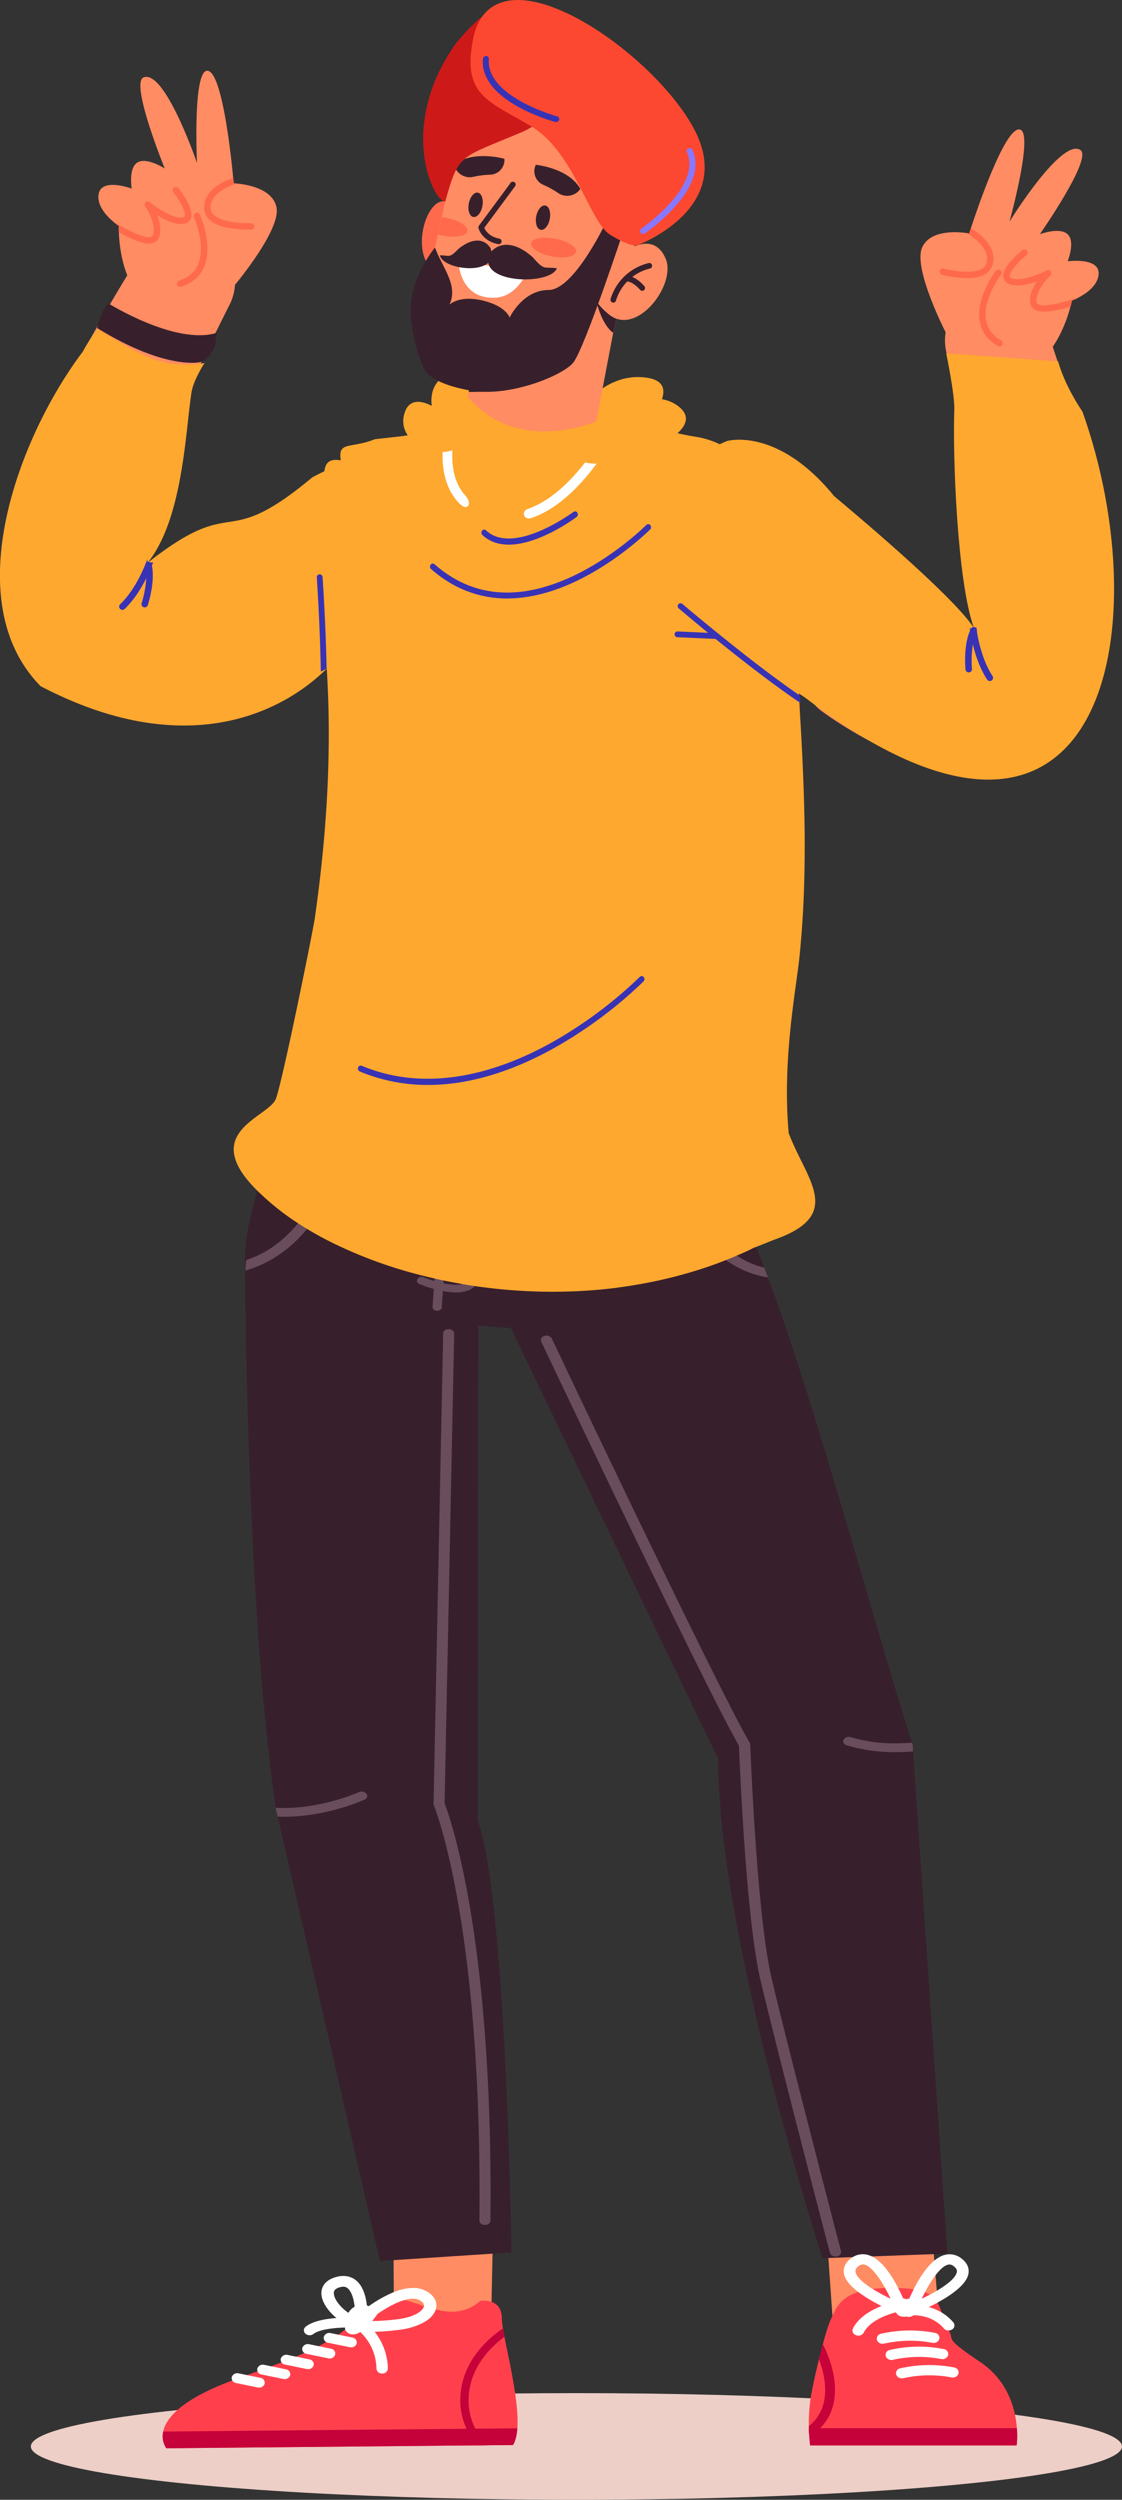 <svg xmlns="http://www.w3.org/2000/svg" viewBox="0 0 691.33 1539.6"><rect x="0" y="0" width="691.33" height="1539.6" fill="#333333" stroke="none"/><defs><style>.cls-1{fill:#edcfc7;}.cls-2{fill:#ff8c62;}.cls-3{fill:#37202c;}.cls-4{fill:#6a4d5d;}.cls-5{fill:#ff404c;}.cls-6{fill:#c5023a;}.cls-7{fill:#fff;}.cls-8{fill:#ff6a4c;}.cls-9{fill:#fea82f;}.cls-10{fill:#3832b5;}.cls-11{fill:#ce1919;}.cls-12{fill:#fc4830;}.cls-13{fill:#8878ff;}</style></defs><g id="Layer_2" data-name="Layer 2"><g id="Layer_1-2" data-name="Layer 1"><ellipse class="cls-1" cx="355.17" cy="1506.75" rx="336.16" ry="32.84"/><polygon class="cls-2" points="574.25 1374.73 578.78 1430.09 513.24 1431.16 509.63 1379.23 574.25 1374.73"/><path class="cls-3" d="M310.82,809.78l3.93,8.16L442.5,1083.35c0,109.66,64.25,307.47,64.25,307.47l77-2.83-21.12-309.3-.29-4.25c-.13-.38-.25-.76-.38-1.15-19.75-60.93-60.83-213.12-88.79-286.52-.79-2.07-1.54-4.07-2.28-6-4.45-11.68-7.88-20.65-9.93-26l-2.16-5.62L437.2,758,431,760.53Z"/><path class="cls-4" d="M521.77,1074.93a102.84,102.84,0,0,0,30.06,4.2c3.8,0,7.43-.18,10.79-.44l-.29-4.25c-.13-.38-.25-.76-.38-1.15-3.2.26-6.66.42-10.28.42a93.63,93.63,0,0,1-27.33-3.77,3.88,3.88,0,0,0-4.52,1.5C519.11,1072.82,520,1074.38,521.77,1074.93Z"/><path class="cls-5" d="M498.39,1494.21q0,.66,0,1.29c0,2,.14,3.72.24,5.23.23,3.32.51,5.37.51,5.37H626.41a52.4,52.4,0,0,0,.14-10.6c-.83-11.28-5.15-29.08-22.72-40.85-24.06-16.13-14.77-12.76-19.7-20.11-.56-.82-4.89-13.31-5.35-14.17-4.13-7.63-7.94-11.24-30.74-11.24-30.24,0-32.9,12.72-36.13,19.42-1.33,2.78-3.15,8.62-5,15.57-.76,2.79-1.52,5.77-2.27,8.8-1.86,7.6-3.61,15.54-4.79,21.88A100,100,0,0,0,498.39,1494.21Z"/><path class="cls-6" d="M498.39,1494.21q0,.66,0,1.29c0,2,.14,3.72.24,5.23a31.88,31.88,0,0,0,13.22-14.86c7.87-18.59-4.24-40.91-4.74-41.85l-.26.1c-.76,2.79-1.52,5.77-2.27,8.8,2.86,7.59,6.17,20.36,1.58,31.16A25.75,25.75,0,0,1,498.39,1494.21Z"/><path class="cls-6" d="M498.42,1495.5c.17,6.28.75,10.6.75,10.6H626.41a52.4,52.4,0,0,0,.14-10.6Z"/><path class="cls-7" d="M557.89,1422.84a2.84,2.84,0,0,0,.44,1,3.35,3.35,0,0,0,.67.69,4,4,0,0,0,2.43.79,3.85,3.85,0,0,0,1.48-.28l1.19-.47c1.69-.69,4.62-1.93,8.1-3.62,1.67-.8,3.47-1.72,5.3-2.72.1,0,.19-.1.29-.15,8.52-4.66,17.7-11.08,18.91-17.67.45-2.39.11-5.92-4-9.2a11.8,11.8,0,0,0-9-2.73,11.32,11.32,0,0,0-1.26.23,14.18,14.18,0,0,0-4.24,1.79,20.1,20.1,0,0,0-2.43,1.73c-5.25,4.28-9.68,11.51-12.83,17.77-1,2.07-1.93,4-2.68,5.74-.16.36-.3.71-.46,1-.51,1.23-.94,2.31-1.26,3.15l-.13.3c-.14.39-.27.72-.36,1A2.66,2.66,0,0,0,557.89,1422.84Zm10.07-7.09c.64-1.34,1.3-2.71,2-4a74,74,0,0,1,6.45-10.43c2.66-3.48,5.35-6,7.79-6.54a4.27,4.27,0,0,1,.83-.11,4.41,4.41,0,0,1,2.72,1.16c1.9,1.51,2,2.7,1.79,3.57-.64,3.47-5.91,7.68-12.35,11.49-1.39.83-2.82,1.63-4.27,2.39C571.27,1414.12,569.6,1415,568,1415.75Z"/><path class="cls-7" d="M520,1400.36c.73,3.92,4.29,7.79,8.83,11.26a91.84,91.84,0,0,0,14.43,8.67c3.49,1.75,6.58,3.09,8.56,3.9l.48.21,1.49.59a3.88,3.88,0,0,0,1.5.28,1.71,1.71,0,0,0,.39,0,3.8,3.8,0,0,0,2-.76,2.9,2.9,0,0,0,.67-.69,2.8,2.8,0,0,0,.48-1.09,2.77,2.77,0,0,0-.11-1.53c-.1-.27-.22-.6-.37-1a1.92,1.92,0,0,0-.11-.27c-.33-.89-.79-2-1.32-3.3h0c-.14-.35-.3-.71-.46-1.07-.83-1.89-1.83-4-3-6.33-3.17-6.17-7.54-13.11-12.67-17.22a16.48,16.48,0,0,0-6.45-3.33,11.78,11.78,0,0,0-10.33,2.5,12,12,0,0,0-1.7,1.6A8.62,8.62,0,0,0,520,1400.36Zm8.94-4.58a4.5,4.5,0,0,1,2.74-1.16,4.27,4.27,0,0,1,.83.11c4,.93,8.84,7.22,12.87,14.44,1.21,2.14,2.34,4.38,3.36,6.58a110.51,110.51,0,0,1-11.05-6c-5.58-3.51-9.93-7.24-10.52-10.38C527,1398.48,527,1397.29,528.89,1395.78Z"/><path class="cls-7" d="M558.44,1416.08s5.93-2.42,6.39,4.62c.37,5.71-4.32,6.94-6.23,6,0,0-4,1-6.05-1.75S551.87,1413.26,558.44,1416.08Z"/><path class="cls-7" d="M584.47,1435.33a4,4,0,0,0,2.17-.62,2.9,2.9,0,0,0,.74-4.41c-11.46-13.32-29.08-10.42-29.83-10.29a3.19,3.19,0,0,0-2.84,3.7,3.65,3.65,0,0,0,4.26,2.47c.6-.1,13.94-2.17,22.59,7.88A3.82,3.82,0,0,0,584.47,1435.33Z"/><path class="cls-7" d="M528.87,1438.5a3.7,3.7,0,0,0,3.31-1.84c5.88-11.21,26.41-13.93,26.61-14a3.25,3.25,0,0,0,3.07-3.56,3.58,3.58,0,0,0-4.12-2.66c-1,.12-24.67,3.27-32.17,17.57a3,3,0,0,0,1.81,4.17A4.06,4.06,0,0,0,528.87,1438.5Z"/><path class="cls-7" d="M543.84,1443.52a4,4,0,0,0,.91-.1,72.51,72.51,0,0,1,29.5-.53,3.72,3.72,0,0,0,4.47-2.19,3.12,3.12,0,0,0-2.53-3.87,80.11,80.11,0,0,0-33.26.5,3.13,3.13,0,0,0-2.6,3.83A3.59,3.59,0,0,0,543.84,1443.52Z"/><path class="cls-7" d="M549.28,1453.49a4,4,0,0,0,.91-.1,73.14,73.14,0,0,1,29.51-.53,3.73,3.73,0,0,0,4.46-2.2,3.11,3.11,0,0,0-2.53-3.86,80.05,80.05,0,0,0-33.25.5,3.14,3.14,0,0,0-2.61,3.83A3.59,3.59,0,0,0,549.28,1453.49Z"/><path class="cls-7" d="M555.68,1464.82a4.09,4.09,0,0,0,.91-.1,73.08,73.08,0,0,1,29.5-.53,3.71,3.71,0,0,0,4.46-2.2,3.11,3.11,0,0,0-2.53-3.86,80.05,80.05,0,0,0-33.25.5,3.12,3.12,0,0,0-2.6,3.83A3.57,3.57,0,0,0,555.68,1464.82Z"/><path class="cls-4" d="M514.79,1389.74a4,4,0,0,0,.69,0c1.89-.29,3.11-1.71,2.73-3.16-.34-1.29-33.77-129.44-42.93-168.85-9.13-39.24-13-142.22-13-143.25a2.08,2.08,0,0,0-.3-1c-21.7-37.46-121-247-122-249.12a3.84,3.84,0,0,0-4.46-1.6c-1.8.51-2.73,2-2.07,3.45,1,2.1,99.53,210.07,121.89,249,.31,8.12,4.21,105.37,13.08,143.52,9.18,39.47,42.63,167.67,43,169A3.38,3.38,0,0,0,514.79,1389.74Z"/><polygon class="cls-2" points="303.76 1374.73 302.61 1430.18 242.75 1431.16 242.41 1379 303.76 1374.73"/><path class="cls-5" d="M102.48,1507.88l213.6-2c1.56-2.51,2.38-6.07,2.68-10.31,1.14-15.68-4.92-40.63-7.94-56.37-.37-1.84-.68-3.55-.93-5.11a46.54,46.54,0,0,1-.71-6.43c-.16-12.86-13.27-10.54-13.27-10.54-21.39,18.58-46.2-8.75-60.38.42,0,0-6.11,3.88-22.91,17.27s-45.52,22.39-70,31.52c-31.56,11.78-40.41,23.34-42.07,31.27A13,13,0,0,0,102.48,1507.88Z"/><path class="cls-6" d="M102.48,1507.88l213.6-2c1.56-2.51,2.38-6.07,2.68-10.31l-218.17,2A13,13,0,0,0,102.48,1507.88Z"/><path class="cls-7" d="M232.43,1425.44s-3.91-8-12.36-5.39-7.44,14.77-7.44,14.77S217.85,1445.79,232.43,1425.44Z"/><path class="cls-7" d="M235.5,1461.83a3.29,3.29,0,0,0,3.48-3.08,37.37,37.37,0,0,0-14.19-28.64,3.88,3.88,0,0,0-4.95.4,2.78,2.78,0,0,0,.45,4.29,31.37,31.37,0,0,1,11.65,24A3.32,3.32,0,0,0,235.5,1461.83Z"/><path class="cls-7" d="M190.81,1438.26a3.81,3.81,0,0,0,2.33-.79c4.43-3.48,17.54-4.24,24.77-3.91a3.37,3.37,0,0,0,3.7-2.88,3.25,3.25,0,0,0-3.33-3.21c-2.21-.11-21.85-.83-29.87,5.48a2.78,2.78,0,0,0-.25,4.31A3.81,3.81,0,0,0,190.81,1438.26Z"/><path class="cls-7" d="M221.64,1427.74l1.81,1.55h-.19l0,.17v0l-1.38,6.3.79.11h0a59.37,59.37,0,0,0,6.77.26l1.4,0a150.58,150.58,0,0,0,15.6-1.27,41.51,41.51,0,0,0,13.67-4,23.91,23.91,0,0,0,3.08-1.85,14.1,14.1,0,0,0,5.1-6c.06-.19.14-.39.19-.58,1.07-3.33,0-6.69-2.88-9.3a16.19,16.19,0,0,0-11.09-4,1.37,1.37,0,0,0-.27,0,32.76,32.76,0,0,0-11.59,2.58c-.38.14-.75.29-1.13.46a79.52,79.52,0,0,0-14.28,8.18c-.36.26-.73.51-1.08.77-1.78,1.3-3.27,2.48-4.38,3.37s-1.66,1.4-2,1.66Zm7.66,1.78c-1,0-1.82,0-2.55,0,1.48-1.22,3.41-2.69,5.61-4.21v0a85.47,85.47,0,0,1,8.86-5.43c.48-.25,1-.49,1.45-.72a39.34,39.34,0,0,1,6.64-2.59,18.79,18.79,0,0,1,5-.79h.17a8,8,0,0,1,5.64,2,2.73,2.73,0,0,1,1.12,2.56,5.41,5.41,0,0,1-.18.58c-1.11,2.85-6.4,6.25-15.71,7.43-.89.11-1.75.23-2.58.32l-1.83.2C235.93,1429.32,232.11,1429.5,229.3,1429.52Z"/><path class="cls-7" d="M216,1432.91l3.19-6c-7.06-2.82-13.87-10.35-13.49-14.93.09-1.11.62-2.49,3.92-3.35,2.3-.59,3.44-.11,4.17.37,3.71,2.44,5,10.78,4.89,15.47l7.63.1c0-1.58.06-15.6-7.9-20.83-2.13-1.41-5.76-2.79-11-1.45-7.64,2-9.14,6.63-9.35,9.22C197.37,1419.64,207,1429.31,216,1432.91Z"/><path class="cls-6" d="M294.29,1506.1l6.34-.06a37.68,37.68,0,0,1-11.85-29.55c.81-18.31,13.32-30.77,22-37.28-.37-1.84-.68-3.55-.93-5.11-9.41,6.38-25.22,20.28-26.19,42.21A41.07,41.07,0,0,0,294.29,1506.1Z"/><path class="cls-7" d="M216.38,1445.71a3.43,3.43,0,0,0,3.38-2.35,3.06,3.06,0,0,0-2.61-3.67l-13.38-2.75a3.56,3.56,0,0,0-4.23,2.27,3.06,3.06,0,0,0,2.61,3.67l13.38,2.75A3.5,3.5,0,0,0,216.38,1445.71Z"/><path class="cls-7" d="M203.12,1452.56a3.43,3.43,0,0,0,3.38-2.35,3.06,3.06,0,0,0-2.61-3.67l-13.38-2.75a3.58,3.58,0,0,0-4.24,2.27,3.07,3.07,0,0,0,2.62,3.67l13.38,2.75A3.5,3.5,0,0,0,203.12,1452.56Z"/><path class="cls-7" d="M189.86,1459.15a3.44,3.44,0,0,0,3.38-2.35,3.06,3.06,0,0,0-2.61-3.67l-13.38-2.75a3.58,3.58,0,0,0-4.24,2.27,3.06,3.06,0,0,0,2.62,3.67l13.37,2.75A4.24,4.24,0,0,0,189.86,1459.15Z"/><path class="cls-7" d="M175.38,1465.27a3.47,3.47,0,0,0,3.39-2.35,3.08,3.08,0,0,0-2.62-3.68l-13.38-2.75a3.57,3.57,0,0,0-4.23,2.27,3.05,3.05,0,0,0,2.61,3.67l13.38,2.75A4.17,4.17,0,0,0,175.38,1465.27Z"/><path class="cls-7" d="M159.67,1470.51a3.44,3.44,0,0,0,3.38-2.35,3.06,3.06,0,0,0-2.61-3.67l-13.38-2.75a3.58,3.58,0,0,0-4.24,2.27,3.06,3.06,0,0,0,2.62,3.67l13.37,2.75A4.17,4.17,0,0,0,159.67,1470.51Z"/><path class="cls-3" d="M157.25,788.65c24.49,12.61,80.27,22.88,136.74,27.75C366.78,822.68,440.74,820,450.3,802a69.21,69.21,0,0,0,3-6.39,1.18,1.18,0,0,1,.07-.2q1-2.45,1.8-5c1-3.08,1.83-6.27,2.54-9.53.42-1.9.8-3.83,1.13-5.77,5.13-29.92.63-62.8.63-62.8l-276.2-44.72S156,728.33,151.67,764.15c-.23,2-.39,3.86-.48,5.66C150.72,779.18,152.35,786.13,157.25,788.65Z"/><path class="cls-3" d="M150.81,774.2c0,1.68,0,3.32.06,5,0,3.91.09,7.82.14,11.71q0,3,.1,6c0,.29,0,.56,0,.82,0,1.86,0,3.71.07,5.55,1.87,120.69,7.37,231,18.63,310.13v0l1.25,5.42,63,273.71,81.08-5.29s-2.95-216.72-20.79-266.18l.32-303.36,0-43.67L185.44,783l-6.81-1.72-4-1-6.67-1.68Z"/><path class="cls-4" d="M169.82,1113.43v0l1.25,5.42c1.26,0,2.52.07,3.76.07,26.39,0,48.55-10,49.72-10.52,1.66-.76,2.2-2.4,1.22-3.67a4.1,4.1,0,0,0-4.77-.94C220.61,1104,196.47,1114.82,169.82,1113.43Z"/><path class="cls-4" d="M299.18,1370.33l-.42,0c-1.87,0-3.37-1.19-3.36-2.64,1.89-182.72-27.79-255.13-28.09-255.84a2.08,2.08,0,0,1-.17-.85l5.93-289.82c0-1.45,1.57-2.6,3.44-2.57s3.36,1.21,3.33,2.65l-5.91,289.4c2.48,6.32,30.07,80.67,28.25,257.08C302.16,1369.09,300.86,1370.18,299.18,1370.33Z"/><path class="cls-4" d="M151.19,782.48a7.31,7.31,0,0,0,.75-.19,70,70,0,0,0,14.42-6.07q1.83-1,3.57-2.13a77.4,77.4,0,0,0,12-9.38c22.35-21.26,29-51.28,29.35-52.8a3,3,0,0,0-2.7-3.42,3.39,3.39,0,0,0-4,2.34c-.08.37-6.9,31.07-29.21,51.28a69,69,0,0,1-10.91,8.15c-.58.35-1.17.69-1.77,1a64.72,64.72,0,0,1-11,4.83C151.44,778.32,151.28,780.45,151.19,782.48Z"/><path class="cls-4" d="M266.53,805.06c-.08,1.15,1.12,2.14,2.66,2.21h0c1.56.06,2.88-.84,3-2,.49-7.88,1.1-15.95,1.75-24,.12-1.41.23-2.83.36-4.25,2.22-26.34,5-52.2,7.17-70.45.17-1.48.34-2.91.5-4.29l1.27-10.56-5.59-.7c-.37,3-.8,6.59-1.28,10.64-.16,1.38-.33,2.81-.5,4.28-2.11,18.1-4.91,43.73-7.13,69.91-.13,1.44-.25,2.9-.37,4.34C267.67,788.53,267,796.9,266.53,805.06Z"/><path class="cls-4" d="M258.48,790.86a81.08,81.08,0,0,0,9.87,3.27c1.75.47,3.64.89,5.57,1.22a46.11,46.11,0,0,0,5.35.61,22.31,22.31,0,0,0,9.47-1.29,10.32,10.32,0,0,0,6.43-7.48c2.05-9.13,6.36-46.84,9.27-73.51.18-1.64.35-3.24.52-4.79.46-4.27.87-8.15,1.22-11.44l-5.62-.61c-.35,3.31-.76,7.24-1.23,11.56-.17,1.55-.35,3.15-.52,4.8-2.91,26.6-7.2,64.25-9.19,73.1a5.4,5.4,0,0,1-3.41,4.13c-3,1.24-7.47,1-11.93.14-1.9-.36-3.79-.82-5.56-1.31a74.45,74.45,0,0,1-7.75-2.64,3.09,3.09,0,0,0-3.78,1.07A2.21,2.21,0,0,0,258.48,790.86Z"/><path class="cls-4" d="M415.16,732.8A103.64,103.64,0,0,0,431,760.53c6.52,8.14,15.23,16.24,26.42,21.42,1.29.6,2.62,1.16,4,1.68a58.91,58.91,0,0,0,11.77,3.14c-.78-2.07-1.54-4.06-2.27-6a49.85,49.85,0,0,1-6.44-2,54.69,54.69,0,0,1-5.86-2.65A69.33,69.33,0,0,1,437.2,758a101.7,101.7,0,0,1-15.3-26.6c-.51-1.42-2.42-2.28-4.27-1.89S414.67,731.38,415.16,732.8Z"/><path class="cls-2" d="M5.18,369.59c.22,1.46.45,2.92.7,4.36L6.07,375l.26,1.15.53,2.29.58,2.3c.2.77.37,1.51.65,2.33.51,1.6,1.05,3.2,1.62,4.78s1.29,3.25,2,4.88,1.43,3.23,2.39,4.89,1.86,3.28,2.85,4.9,2.21,3.22,3.38,4.79a73.75,73.75,0,0,0,17.28,16.31,80.29,80.29,0,0,0,19.7,9.49c1.59.5,3.25,1,4.79,1.42s3.09.76,4.65,1.11c3,.58,6,1.13,8.85,1.42s5.61.51,8.37.68,5.33.15,7.85.07,5-.19,7.47-.33,4.82-.39,7.1-.69c4.67-.54,9.11-1.27,13.44-2.11a231,231,0,0,0,24.74-6.32c4-1.25,7.87-2.58,11.77-4,1.95-.72,3.89-1.46,5.87-2.25l3-1.22,1.59-.68.84-.36,1.16-.53a45.42,45.42,0,0,0-40-81.58h0l-.09.06-.31.17-.74.4-1.68.87c-1.15.58-2.36,1.17-3.58,1.74-2.44,1.14-4.94,2.24-7.44,3.28a143.89,143.89,0,0,1-14.65,5.19c-2.34.68-4.62,1.28-6.72,1.73-1.1.26-2.07.41-3.09.62s-1.92.32-2.76.4a3.47,3.47,0,0,1-.45.06c-.57.08-1.09.12-1.61.18l-.36,0c-.48,0-1,.06-1.45.09,0-.15,0-.29,0-.45,0-.53-.1-1.09-.13-1.69-.07-1.37-.09-2.88,0-4.46a115.77,115.77,0,0,1,1.62-15.23,258,258,0,0,1,9-34.69c3.88-11.91,8.45-24,13.41-36S118,236,123.65,224s11.58-24,17.61-35.93l.17-.32a31.67,31.67,0,0,0-55.25-30.86c-7.35,11.93-14.67,23.92-21.68,36.2S50.56,217.76,44,230.57s-12.85,25.88-18.63,39.59a332.72,332.72,0,0,0-15.27,43.73,197.63,197.63,0,0,0-4.93,25.28A117.33,117.33,0,0,0,5.18,369.59Z"/><path class="cls-2" d="M128.74,337.83l.09,0h0A.37.37,0,0,0,128.74,337.83Z"/><path class="cls-3" d="M67,187s41.09,25.63,66.25,18.08c0,0,1.56,12.59-9.5,17.9,0,0-21.07,5.48-63.9-20.95C59.82,202.06,62.54,190.1,67,187Z"/><path class="cls-2" d="M143.76,176.68s-25.47,22.92-48.69,12.08C76.32,180,73.6,153.07,73.24,143c-.09-2.4,0-3.83,0-3.83a33.76,33.76,0,0,1-3-2.24c-4-3.33-10.66-10-9.48-17.31,1.69-10.42,20.38-3.48,20.38-3.48S79,103.34,84.8,100s16.72,3.79,16.72,3.79-21.58-52.88-13-56.14c13-4.9,32.4,51.42,32.85,52.7-.06-1.39-2.72-60.21,7.15-56.63,8.62,3.12,13.89,52.46,15.16,65.87.21,2.12.31,3.34.31,3.34s.7,0,1.89.13c5.62.48,22.11,2.92,24.48,14.64C173.28,141.81,143.76,176.68,143.76,176.68Z"/><path class="cls-8" d="M117.66,134.31a5.13,5.13,0,0,1-3.8,3.34c-5.11,1.3-11.89-1.93-17-5.11,1.75,4.62,2.51,9.61,1.32,13.07a6.15,6.15,0,0,1-4.36,4.22,11.71,11.71,0,0,1-5.3-.22c-5.06-1.15-11.27-4.31-15.3-6.57-.09-2.4,0-3.83,0-3.83a33.76,33.76,0,0,1-3-2.24,2,2,0,0,1,1,.31c6.24,3.91,17.62,9.75,21.6,8.72a2.26,2.26,0,0,0,1.6-1.68c1.31-3.8-1.1-12.15-5-17.17a2,2,0,0,1,2.83-2.72c3.75,3.12,14.76,10.87,20.54,9.39.84-.22,1-.59,1-.79.93-2.73-3.64-10.42-7-14.77a2,2,0,0,1,.34-2.77,2,2,0,0,1,2.78.35C111.64,117.92,119.61,128.56,117.66,134.31Z"/><path class="cls-8" d="M155,141.38a64.91,64.91,0,0,1-15.58-1.31c-4.08-.92-8.05-2.46-10.64-5a9.91,9.91,0,0,1-3-7.63c.37-10.49,11.43-15.71,18-17.89.21,2.12.31,3.34.31,3.34s.7,0,1.89.13c-5.52,1.7-15.94,6.06-16.24,14.56a6,6,0,0,0,1.88,4.67c5,4.93,18.47,5.43,23.25,5.2a2,2,0,0,1,.19,3.94Z"/><path class="cls-8" d="M110.49,176.63a2,2,0,0,1-.15-3.81c5.61-1.76,9.51-5,11.6-9.67,5.35-11.94-2.39-29.37-2.47-29.54a2,2,0,0,1,3.61-1.63c.35.78,8.54,19.24,2.47,32.79-2.57,5.73-7.29,9.71-14,11.82A1.91,1.91,0,0,1,110.49,176.63Z"/><path class="cls-9" d="M126,223.6c-27,4-39-5-66-21a106.37,106.37,0,0,0-9,14c-40,53-77.4,153.76-26,206,86,45,146,19,176.23-10.66,25.6-12.12,52-25.56,62.87-34.13,27.82-21.91,39.6-71.61-5.69-103.15,0,0-15.6-7-65.91,19.29-56.41,47-45.5,8.65-101.5,52.65,21.61-27,23.16-79.66,27-105C119.17,234.1,126,223.6,126,223.6Z"/><path class="cls-10" d="M74,375a2,2,0,0,0,2.8.06c5.74-5.52,10.16-12.58,13.4-19.1,1.33-2.7,2.46-5.29,3.42-7.65.27-.67.52-1.33.75-2-.57.08-1.09.12-1.61.18a2,2,0,0,0-1.7-.37l-.15.05c0-.53-.1-1.09-.13-1.69-2.94,7.84-8.41,19.68-16.73,27.66A2,2,0,0,0,74,375Z"/><path class="cls-10" d="M88.55,374a1.87,1.87,0,0,0,.62.1,2,2,0,0,0,1.88-1.36c.2-.59,4.66-14.23,2.52-24.45,0-.23-.09-.46-.15-.68A2,2,0,0,0,91,346.13l-.15.05a2,2,0,0,0-1.31,2.35,27.11,27.11,0,0,1,.6,7.4,65.75,65.75,0,0,1-2.87,15.55A2,2,0,0,0,88.55,374Z"/><path class="cls-9" d="M162.22,736.8c.08.06.14.14.22.21a154.84,154.84,0,0,0,19.41,15.21l.68.45q3.45,2.3,7.08,4.45,2.91,1.78,5.94,3.44c1,.6,2.12,1.18,3.19,1.75,2,1.08,4.09,2.15,6.2,3.19a278,278,0,0,0,55.54,20.17c1.84.48,3.68.92,5.56,1.34,1.34.32,2.7.62,4,.92,1.85.42,3.71.8,5.59,1.17,2.22.46,4.47.87,6.71,1.27,1.85.35,3.7.65,5.58,1,1.15.19,2.29.36,3.44.52q2.79.43,5.61.8a330,330,0,0,0,57.33,2.6c2.64-.12,5.31-.26,8-.45,4.06-.27,8.14-.62,12.2-1.07,2.61-.27,5.23-.59,7.84-1l1.24-.16.5-.07c2.15-.3,4.27-.62,6.4-1a281.11,281.11,0,0,0,34.12-7.7c1.11-.31,2.23-.65,3.34-1,2.28-.68,4.56-1.42,6.82-2.18q9.5-3.18,18.74-7.14c1.61-.67,3.22-1.39,4.81-2.09,1-.44,1.93-.87,2.89-1.32s2-1,3-1.47c.18-.08,12.6-5,12.77-5.08,43.64-15.3,20-36.57,9-65.63-4.14-45.37,4.69-89.28,6.7-109.16q1-10.15,1.69-20.32c1.21-18.45,1.6-37,1.42-55.8-.14-14.47-.62-29.11-1.31-44.06-.09-1.86-.17-3.72-.27-5.6q-.5-10.29-1.13-20.75c-.09-1.59-.19-3.19-.28-4.8,0-.36,0-.75-.07-1.13s0-.57,0-.86c-.33-5.46-.66-11-1-16.54q-.88-14.07-1.85-28.63c-.33-5.29-.68-10.63-1-16-2.15-34.05-9.38-60.87-21.45-79a69.69,69.69,0,0,0-10.05-12,56.07,56.07,0,0,0-8.41-6.58A52.46,52.46,0,0,0,428.63,269a154.79,154.79,0,0,1-18.56-4.1c-1-.28-2.06-.59-3.06-.9-3.17-1-6.13-2-8.92-3.1-3.24-1.24-6.2-2.53-8.89-3.8-.43-.19-.85-.4-1.26-.59-.74-.37-1.44-.7-2.14-1.07l-.09-.05c-1.9-1-3.67-1.93-5.28-2.83A118.33,118.33,0,0,1,370,246c-1.49-1.07-2.25-1.69-2.25-1.69h-79.7c-.64.91-1.26,1.78-1.91,2.63l-.13.17c-1,1.34-2.1,2.6-3.2,3.8a57.32,57.32,0,0,1-6.5,6,62.14,62.14,0,0,1-9.12,6c-1.31.73-2.63,1.4-4,2-1,.51-2.07,1-3.12,1.43s-2.17.91-3.28,1.34c-2.6,1-5.24,0-7.89.83,0,0-17.87,2-17.9,2-15,6-23,1-21,13-12-2-9.28,7.91-10.89,10h0a40.43,40.43,0,0,0-7.1,16.68,39.07,39.07,0,0,0-.69,6.36c-.59,17.65,6.93,47,10,95.24,1,15.66,1.51,33.33,1.13,53.25-.1,5.06-.24,10.26-.48,15.6-.05,1.59-.13,3.2-.2,4.81-.15,3.3-.34,6.64-.55,10.05v0c-.2,3.41-.44,6.88-.7,10.4-.48,6.57-1.08,13.36-1.77,20.3q-.9,9.15-2.07,18.79Q195.47,555,194,565.37c-1.16,8.06-19.64,99.23-23.95,111.23S119,697.6,162.22,736.8Z"/><path class="cls-10" d="M195.22,355.65c0,.32.81,12.2,1.53,28.58,0,.13,0,.27,0,.39.39,8.76.74,18.78.93,29,1.19-.56,2.37-1.11,3.57-1.69-.19-9.57-.53-18.9-.88-27.12v0c-.09-2.07-.19-4.05-.29-6-.62-13.06-1.24-22.29-1.33-23.44a1.75,1.75,0,0,0-1.3-1.57,1.48,1.48,0,0,0-.6-.07A1.75,1.75,0,0,0,195.22,355.65Z"/><path class="cls-7" d="M286.68,305.15A27.18,27.18,0,0,1,283,300c-10-18.14.42-45.64.53-45.92a3,3,0,0,0-5.57-2.15c-.47,1.23-11.52,30.4-.19,51a33,33,0,0,0,5.35,7.21C288.35,315.41,291.14,310,286.68,305.15Z"/><path class="cls-7" d="M385.5,248.65a3,3,0,0,0-3.94,1.52c-.27.61-23.28,51.68-56.06,63.15-4.77,1.67-2.73,7.34,2,5.71,35.12-12.15,58.39-63.82,59.56-66.45A3,3,0,0,0,385.5,248.65Z"/><path class="cls-10" d="M312.52,368.58c13.49,0,28-3.66,43-10.89,25.89-12.43,44.88-31.42,45.07-31.61a2,2,0,0,0,.09-2.66,1.63,1.63,0,0,0-2.44-.09c-.19.18-18.82,18.8-44.2,31-33.74,16.17-62.76,13.88-86.28-6.81a1.63,1.63,0,0,0-2.43.28,2,2,0,0,0,.26,2.64c13.55,11.92,29.13,18,46.31,18.18Z"/><path class="cls-10" d="M313.48,335.44c18.78,0,40.62-16.16,41.83-17.06a2,2,0,0,0,.44-2.61,1.64,1.64,0,0,0-2.4-.48c-.37.28-36.88,27.27-53.87,11.36a1.64,1.64,0,0,0-2.44.2,2,2,0,0,0,.18,2.65C301.81,333.8,307.49,335.44,313.48,335.44Z"/><path class="cls-10" d="M263.72,668.22a125,125,0,0,0,21.56-1.91c18.05-3.13,36.91-10.12,56.05-20.78a269.16,269.16,0,0,0,55.22-41.11,2,2,0,0,0,.07-2.65,1.63,1.63,0,0,0-2.44-.08,265.63,265.63,0,0,1-54.5,40.54c-29.5,16.4-73.7,32.17-116.79,14.17a1.7,1.7,0,0,0-2.24,1.08,1.93,1.93,0,0,0,1,2.42A108.21,108.21,0,0,0,263.72,668.22Z"/><path class="cls-2" d="M505.24,437.19l1,.76.75.55,1.4,1,2.66,1.86c1.76,1.21,3.5,2.37,5.24,3.49,3.49,2.26,7,4.42,10.6,6.51A231.26,231.26,0,0,0,549.62,463c4,1.78,8.22,3.47,12.64,5,2.17.8,4.51,1.52,6.78,2.25s4.69,1.38,7.22,2,5.07,1.14,7.66,1.66,5.39.9,8.32,1.18,5.9.48,9,.57c1.59,0,3.18,0,4.77-.05s3.33-.2,5-.33a80.42,80.42,0,0,0,21.32-4.89,74,74,0,0,0,20.46-12.09c1.48-1.28,3-2.59,4.36-3.92s2.59-2.75,3.85-4.15,2.32-2.81,3.42-4.24,2.19-2.91,3-4.31,1.78-2.86,2.63-4.31c.46-.74.79-1.43,1.16-2.13l1.06-2.11,1-2.12.51-1.06.43-1c.56-1.35,1.1-2.72,1.64-4.08a117,117,0,0,0,6.71-29.68,192.15,192.15,0,0,0,.8-25.75,334.89,334.89,0,0,0-5.22-46c-2.62-14.65-5.85-28.81-9.42-42.74s-7.52-27.58-11.68-41.08-8.61-26.84-13.13-40.1a31.67,31.67,0,0,0-60.74,17.74l.12.48c3.23,13,6.44,26,9.23,38.94s5.44,25.9,7.57,38.75,4,25.61,5.11,38.08a259.55,259.55,0,0,1,1.09,35.81,114.28,114.28,0,0,1-1.8,15.21c-.3,1.56-.65,3-1,4.35-.15.57-.32,1.11-.49,1.61,0,.15-.09.29-.14.43-.42-.12-.93-.29-1.39-.41l-.33-.11c-.5-.17-1-.32-1.54-.53-.14,0-.28-.1-.43-.16-.8-.26-1.72-.68-2.61-1s-1.85-.79-2.86-1.29c-2-.89-4.06-2-6.18-3.16a147.89,147.89,0,0,1-13.15-8.31c-2.2-1.55-4.39-3.18-6.52-4.84-1.06-.83-2.11-1.66-3.1-2.49l-1.44-1.21-.64-.55-.27-.25-.07-.08,0,0a45.43,45.43,0,0,0-57,70.72Z"/><path class="cls-2" d="M583.36,206.06s19.77,28,44.82,22.56c20.22-4.4,28.83-30.06,31.4-39.77.61-2.32.88-3.72.88-3.72s1.41-.52,3.41-1.52c4.68-2.36,12.6-7.4,13.06-14.79.67-10.54-19.1-7.91-19.1-7.91s4.94-12,0-16.64-17.14,0-17.14,0,32.73-46.79,25-51.88c-11.56-7.65-43,43-43.69,44.13.37-1.34,16-58.12,5.55-56.81-9.09,1.13-25.14,48.08-29.35,60.88-.67,2-1,3.19-1,3.19s-.69-.13-1.87-.29c-5.59-.77-22.22-2-27.12,8.86C562.28,165.53,583.36,206.06,583.36,206.06Z"/><path class="cls-8" d="M618.18,170.52a5.12,5.12,0,0,0,3,4.09c4.69,2.4,12,.75,17.69-1.22-2.73,4.12-4.57,8.81-4.18,12.45a6.18,6.18,0,0,0,3.32,5.08,11.74,11.74,0,0,0,5.22,1c5.19,0,11.94-1.71,16.38-3,.61-2.32.88-3.72.88-3.72s1.41-.52,3.41-1.52a2,2,0,0,0-1.1.07c-6.95,2.43-19.34,5.6-23,3.72a2.27,2.27,0,0,1-1.2-2c-.43-4,3.77-11.6,8.64-15.64a2,2,0,0,0-2.15-3.28c-4.35,2.21-16.8,7.34-22.11,4.61-.77-.39-.82-.79-.84-1-.31-2.86,5.85-9.36,10.11-12.84a2,2,0,1,0-2.51-3.06C627.68,155.86,617.55,164.48,618.18,170.52Z"/><path class="cls-8" d="M580.2,169.16a65.73,65.73,0,0,0,15.48,2.16c4.18,0,8.4-.62,11.48-2.54a9.85,9.85,0,0,0,4.67-6.76c2-10.31-7.67-17.85-13.59-21.43-.67,2-1,3.19-1,3.19s-.69-.13-1.87-.29c5,2.88,14.21,9.44,12.61,17.79a5.92,5.92,0,0,1-2.86,4.14c-6,3.71-19.22,1.21-23.82-.07a2,2,0,0,0-1.06,3.81Z"/><path class="cls-8" d="M615.82,213.38a2,2,0,0,0,1-3.69c-5.08-3-8.17-7-9.18-12-2.58-12.82,8.83-28.11,8.94-28.26a2,2,0,1,0-3.15-2.38c-.52.68-12.59,16.87-9.66,31.42,1.24,6.16,5,11.09,11.07,14.64A2,2,0,0,0,615.82,213.38Z"/><path class="cls-9" d="M448,271.6s31-9,65.94,33.94C523.82,313.91,586,365.6,600,386.6c-10.36-29.6-13-106.38-12-134,.36-9.71-5-35-5-35l69,5s3,13,15,31c48,135,13,316-171,176-23.95-16.31-48.42-27.38-74.55-54C401.08,346.64,396.89,292.35,448,271.6Z"/><path class="cls-10" d="M418.24,374.72c.87.75,7.92,6.74,18,15l4.63,3.77,0,0c15.23,12.31,35.51,28.19,52.54,39.62-.21-1.58-.43-3.16-.64-4.76-5.55-3.81-11.41-8.06-17.3-12.44-11.49-8.56-23.06-17.73-32.62-25.45l-.29-.23c-12.74-10.32-21.82-18-22.06-18.24a1.78,1.78,0,0,0-2.51.19,1.41,1.41,0,0,0-.31.54A1.74,1.74,0,0,0,418.24,374.72Z"/><path class="cls-10" d="M442.31,393.41a1.74,1.74,0,0,1-.76.13l-24.19-1.08a1.78,1.78,0,0,1,.16-3.56L441.71,390a1.79,1.79,0,0,1,.6,3.44Z"/><path class="cls-10" d="M597.56,386.84c.09.66.19,1.36.31,2.08.39,2.51.93,5.31,1.64,8.24,1.71,7.06,4.45,14.91,8.83,21.56a2,2,0,0,0,3.32-2.19c-5.62-8.52-8.39-19.48-9.75-27.63-.17-1.07-.33-2.09-.46-3-.15.57-.32,1.11-.49,1.61a.33.33,0,0,0-.13-.07,2,2,0,0,0-1.73,0C598.6,387.2,598.1,387.05,597.56,386.84Z"/><path class="cls-10" d="M594.9,412.32a2,2,0,0,0,2,1.8h.2a2,2,0,0,0,1.79-2.18,64.3,64.3,0,0,1,.65-15.77,26.61,26.61,0,0,1,2.21-7.11,2,2,0,0,0,.19-1.15,2,2,0,0,0-.95-1.44.33.33,0,0,0-.13-.07,2,2,0,0,0-2.68.89c-.1.21-.2.42-.28.64C593.5,397.41,594.84,411.7,594.9,412.32Z"/><path class="cls-9" d="M387.22,282.64s49.81-16.78,31.28-32-55.95,5.64-62.91,24S387.22,282.64,387.22,282.64Z"/><path class="cls-9" d="M390.64,268.81s35.69-33,6.83-36.33-49.66,27.41-43.05,43.66S390.64,268.81,390.64,268.81Z"/><path class="cls-9" d="M291,253.48s2-28.93-14.45-23-11.88,29.5-.47,37.18S291,253.48,291,253.48Z"/><path class="cls-9" d="M276.35,257.1s-21.46-19.5-27-3,15.77,27.61,28.88,23.41S276.35,257.1,276.35,257.1Z"/><path class="cls-2" d="M292,224.4l-3.8,20a62.33,62.33,0,0,0,6.12,6.31c30.75,27.47,73.12,8.79,73.12,8.79l13.2-69.32-78.07,30.15Z"/><path class="cls-3" d="M292,224.4l-3.23,17c44.19.57,64.76-23.67,64.76-23.67l-51,2.6Z"/><path class="cls-8" d="M283.69,132s-8.8-15.58-17.78-3.38-9.2,40.28,8.92,39.13Z"/><path class="cls-2" d="M262.62,176.75s-7.94,41.32,35.08,49.42c42.74,8.06,78.25-19.95,80.06-21.22l.05,0,2.13-8.6,11-44.62,5.9-23.86s13.72-42.35-26-58.12c-29-11.53-58.24-11.9-75.5,1.1-.55.42-1.1.85-1.62,1.31a37.73,37.73,0,0,0-12,18.66l-9.58,43-2.35,10.54Z"/><path class="cls-7" d="M327.2,162s-26.59,5-44.8-2c0,0,0,24.81,23.18,23.32C320.9,182.31,327.2,162,327.2,162Z"/><path class="cls-3" d="M357.57,116.39h0a9.89,9.89,0,0,1-13.64,2.51,55.85,55.85,0,0,0-9.12-5.05,9.08,9.08,0,0,1-4.65-12.36h0S350.53,103.46,357.57,116.39Z"/><path class="cls-3" d="M279.82,101.58h0a9.9,9.9,0,0,0,11.76,7.35,55.6,55.6,0,0,1,10.35-1.34,9.08,9.08,0,0,0,8.86-9.79h0S291.13,92.15,279.82,101.58Z"/><path class="cls-8" d="M327.24,149.83c-.57,3,5.16,6.63,12.8,8.08s14.31.2,14.89-2.81-5.16-6.63-12.81-8.08S327.81,146.82,327.24,149.83Z"/><path class="cls-8" d="M269.82,144.37c1.05.31,2.16.58,3.31.8,7.64,1.45,14.3.19,14.88-2.82s-5.16-6.63-12.8-8.08c-1-.2-2-.35-3-.44Z"/><path class="cls-3" d="M330.39,133.26c-.79,4.13.45,7.84,2.76,8.28s4.83-2.55,5.61-6.68-.45-7.84-2.76-8.28S331.18,129.13,330.39,133.26Z"/><path class="cls-3" d="M288.85,125.35c-.78,4.13.45,7.84,2.77,8.28s4.82-2.55,5.61-6.69-.45-7.84-2.76-8.28S289.64,121.22,288.85,125.35Z"/><path class="cls-3" d="M367.5,185.62c.1.49,3.14,14.15,10.26,19.33l.05,0,2.12-8.6S373.37,193.87,367.5,185.62Z"/><path class="cls-2" d="M380.53,158.35s20.76-19,29.54.7c7.24,16.28-18.76,50.15-36.06,33.55Z"/><path class="cls-3" d="M377.54,186.35a1.73,1.73,0,0,0,2-1.2,28.92,28.92,0,0,1,20.87-19.75,1.73,1.73,0,1,0-.66-3.4,32.39,32.39,0,0,0-23.52,22.14,1.73,1.73,0,0,0,1.15,2.16Z"/><path class="cls-3" d="M395.38,179.06a1.75,1.75,0,0,0,1.44-.38,1.73,1.73,0,0,0,.21-2.43c-.58-.69-5.76-6.65-11.12-6.32a1.73,1.73,0,0,0,.22,3.46c3.08-.19,7,3.61,8.25,5.09A1.71,1.71,0,0,0,395.38,179.06Z"/><path class="cls-3" d="M307,150.37a1.73,1.73,0,1,0,.65-3.4c-6.25-1.19-8.55-5.05-9.25-6.66,9.45-12.7,18.87-25.5,19-25.63a1.73,1.73,0,0,0-2.79-2.06c-.1.14-9.89,13.44-19.51,26.36a1.73,1.73,0,0,0-.29,1.46C294.87,140.77,296.93,148.45,307,150.37Z"/><path class="cls-3" d="M374,135.6s-20,43-36,43-24,17-24,17-2-7-16.5-10.5-20.5,2.5-20.5,2.5c5.39-12.12-4.15-22.2-9-35.14,0,0-15,18.14-15,38.14s9,38,9,38,4.57,8,28.29,12,55.71-9,62.71-17,32-84,32-84Z"/><path class="cls-3" d="M302.25,152.94s-5.38-10.77-19.38,0c-6.46,6.46-5.38,4.3-11.84,4.3C273.18,166.93,308.71,170.16,302.25,152.94Z"/><path class="cls-3" d="M302.43,155.26s8.61-11.9,25.63,3c7.65,8.64,6.53,5.93,15.07,6.93C338.94,176.33,291.49,174.63,302.43,155.26Z"/><path class="cls-11" d="M346,19.6s13,46-25,62S282.71,94.33,274.37,124C267.69,125.23,244,78.6,281,26.6,322-23.4,340,12.6,346,19.6Z"/><path class="cls-12" d="M292,21.6c-8,37,8,40,35,56s36,59,49,67,16.63,6.48,16.63,6.48,59.87-22,35.87-70S307-35.4,292,21.6Z"/><path class="cls-10" d="M302.94,52.74c11.58,14.78,37.77,22,39.22,22.41a2,2,0,0,0,2.33-1.26,1.65,1.65,0,0,0-1.1-2.19c-.45-.12-44.21-12.21-42.17-35.4a1.64,1.64,0,0,0-1.66-1.8,2,2,0,0,0-2,1.78C297,42.55,299.25,48,302.94,52.74Z"/><path class="cls-13" d="M427,109.7c-6.09,17.76-28.45,33.2-29.69,34.05a2,2,0,0,1-2.61-.43,1.65,1.65,0,0,1,.32-2.43c.38-.26,37.74-26,28.2-47.28a1.63,1.63,0,0,1,1-2.24,2,2,0,0,1,2.45,1C429.25,98.13,429,104,427,109.7Z"/></g></g></svg>
